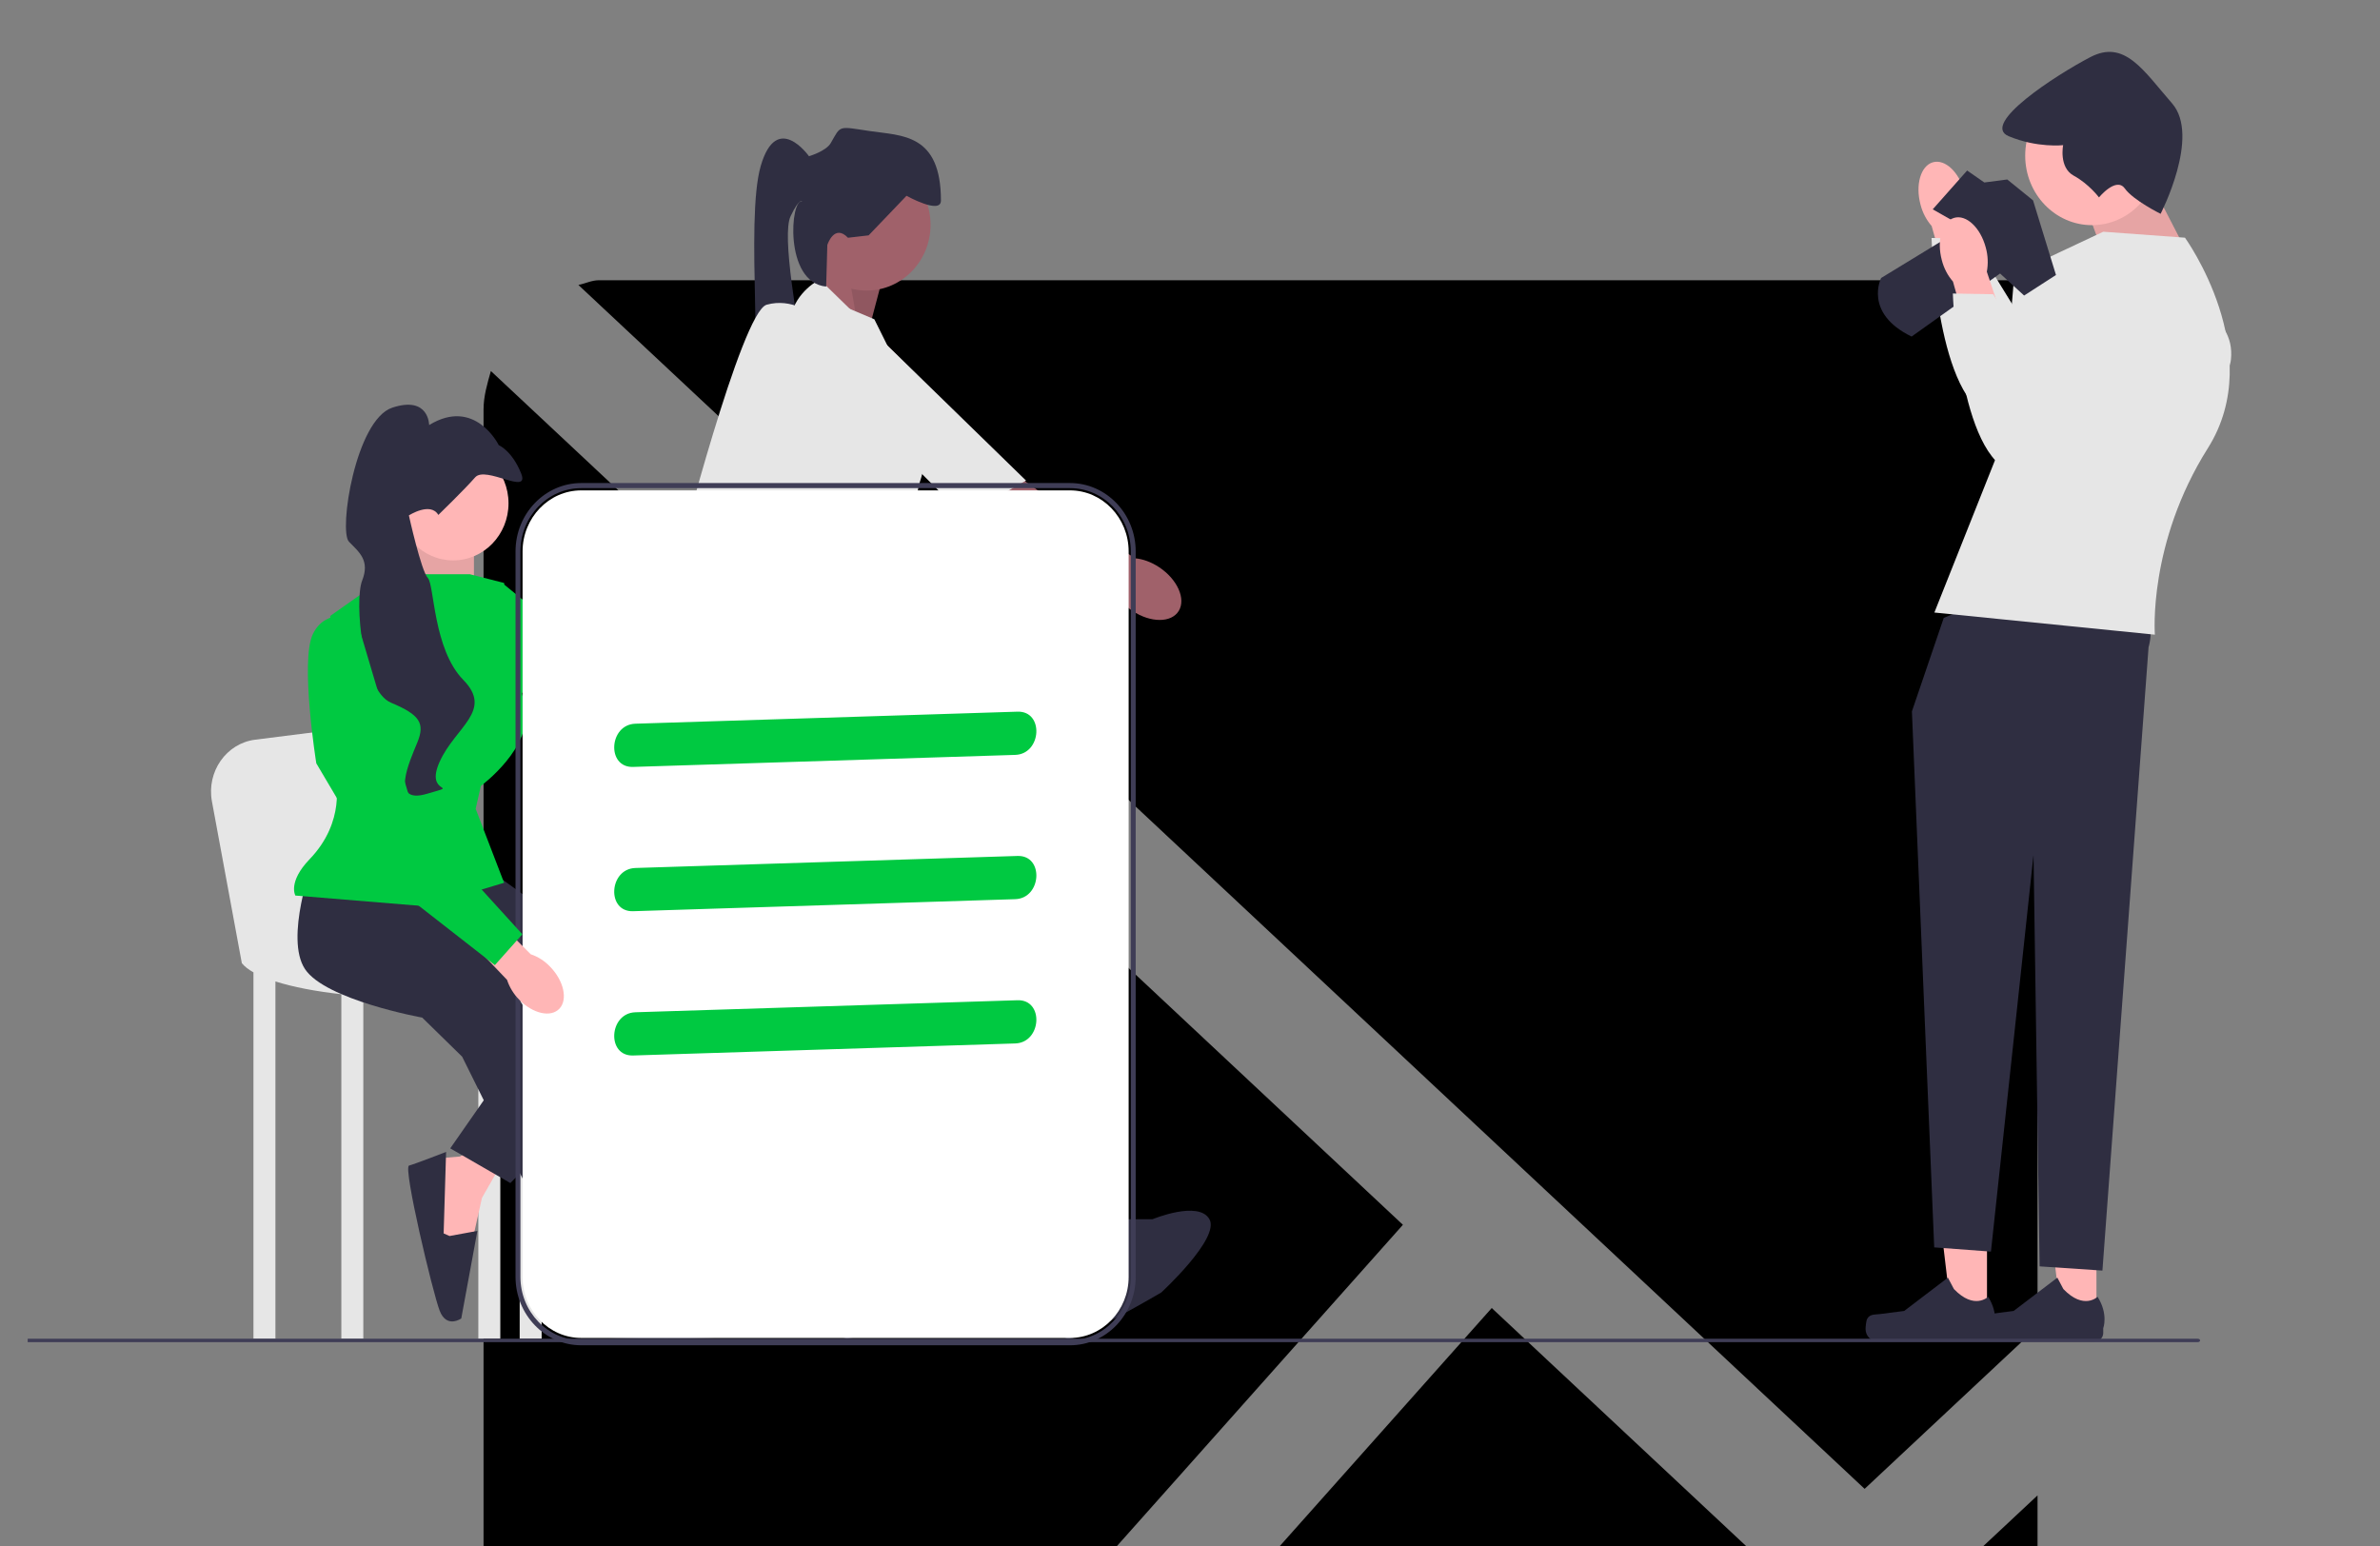 <svg width="688" height="447" viewBox="0 0 688 447" fill="none" xmlns="http://www.w3.org/2000/svg">
<rect x="0" y="0" width="688" height="447" fill="#808080" stroke="none"/>
<g clip-path="url(#clip0_279_138)">
<path d="M405.548 354.072L141.475 650.723C140.798 647.737 139.781 644.85 139.781 641.58V118.42C139.781 114.45 140.891 110.862 141.9 107.258L405.548 354.072ZM910.855 82.381C908.92 81.948 907.067 81.013 904.933 81.013H173.092C171.066 81.013 169.255 81.948 167.203 82.381L539.017 430.403L910.855 82.381ZM549.638 469.095C546.584 472.016 542.806 473.434 539.017 473.434C535.237 473.434 531.452 472.016 528.431 469.095L431.228 378.131L165.025 677.101C167.678 677.919 170.281 678.987 173.092 678.987H904.933C907.886 678.987 910.455 677.919 913.125 677.101L646.941 378.131L549.638 469.095ZM672.584 354.072L936.616 650.691C937.333 647.705 938.217 644.817 938.217 641.58V118.42C938.217 114.516 937.248 110.862 936.248 107.275L672.584 354.072Z" fill="black"/>
</g>
<path d="M251 96L255 80.875L237 74L235 87.75L251 96Z" fill="#A0616A"/>
<path opacity="0.1" d="M251.227 97L255 81.673L245 77L248.107 95.069L251.227 97Z" fill="black"/>
<path d="M340.747 176.609C342.88 173.124 340.346 167.47 335.087 163.979C332.785 162.452 330.342 161.592 328.145 161.401L325.096 159.433L284.835 131.039C284.835 131.039 257.555 98.65 251.606 96.125C245.657 93.599 240.72 97.52 240.72 97.52L238.048 104.529L280.827 148.23L317.23 168.287L322.187 171.136C323.282 173.13 325.061 175.072 327.364 176.6C332.622 180.09 338.614 180.094 340.747 176.609Z" fill="#A0616A"/>
<path d="M236.97 80.818C236.97 80.818 230.11 84.077 228.498 91.747C226.886 99.418 278.807 149.097 278.807 149.097L296.599 138.925L236.97 80.818Z" fill="#E6E6E6"/>
<path d="M269 65C269 75.493 260.717 84 250.5 84C240.283 84 232 75.493 232 65C232 54.507 240.283 46 250.5 46C260.717 46 269 54.507 269 65Z" fill="#A0616A"/>
<path d="M294 345.365L306.294 377L313.412 369.596L316 355.462L305.647 342L294 345.365Z" fill="#A0616A"/>
<path d="M222.435 338L217 357.177L227.007 366L238 358.514L236.566 338.074L222.435 338Z" fill="#A0616A"/>
<path d="M259.347 152L261 180L220 172.395L222.645 155.111L259.347 152Z" fill="#A0616A"/>
<path d="M261.885 181.099L220.407 167C220.407 167 205.143 198.636 221.734 218.58C238.326 238.524 293.409 352 293.409 352L310 343.747L286.109 271.535L259.563 204.825L261.885 181.099Z" fill="#2F2E41"/>
<path d="M215 203L228.519 275.834L220.139 340.825L239.651 343L256 262.969L250.108 209.937L215 203Z" fill="#2F2E41"/>
<path d="M321.755 352.455H333.173C333.173 352.455 346.496 346.932 349.618 352.455C352.741 357.978 335.687 373.643 335.687 373.643C335.687 373.643 311.867 387.666 308.57 386.975C305.274 386.285 303.956 378 303.956 378L300 368.334L305.933 370.405C305.933 370.405 313.844 365.573 311.867 357.288L321.755 352.455Z" fill="#2F2E41"/>
<path d="M219.608 358.363L216.914 352L212.555 361.648C212.555 361.648 202.689 371.577 215.829 376.882C228.969 382.188 244.805 387 244.805 387C244.805 387 265.159 383.613 263.948 377.321C262.737 371.03 260.542 369.278 260.542 369.278L252.426 368.976L239.355 355.259L230.188 361.052L219.608 358.363Z" fill="#2F2E41"/>
<path d="M245.132 68.729L251.102 68.036L262.049 56.599C262.049 56.599 272 62.144 272 57.985C272 38.577 260.722 39.27 251.434 37.884C242.146 36.497 243.141 36.151 240.156 41.349C238.791 43.727 233.854 45.162 233.854 45.162C233.854 45.162 224.566 31.992 219.922 47.934C215.278 63.877 221.249 113.092 216.605 117.251C211.961 121.41 235.673 125.563 233.104 109.277C230.536 92.99 225.892 68.036 228.546 62.491C231.2 56.946 231.863 58.332 231.863 58.332C228.575 56.929 226.426 81.64 238.825 82.85L239.161 70.809C239.161 70.809 241.151 64.57 245.132 68.729Z" fill="#2F2E41"/>
<path d="M252.754 92.3L233.145 84L207 167L260.793 164.926L265.637 140.154C265.637 140.154 270.366 127.26 266.444 119.652C262.522 112.044 252.754 92.3 252.754 92.3Z" fill="#E6E6E6"/>
<path d="M201.399 231C205.353 231.354 208.991 226.396 209.524 219.925C209.758 217.093 209.358 214.441 208.503 212.324L208.765 208.598L214.275 158.288C214.275 158.288 224.533 117.134 223.926 110.474C223.319 103.814 222.361 102.046 222.361 102.046L215.159 102.828L197.789 162.554L197.586 205.442L197.458 211.336C196.268 213.27 195.44 215.812 195.206 218.645C194.673 225.115 197.445 230.647 201.399 231Z" fill="#A0616A"/>
<path d="M234.838 90.848C234.838 90.848 228.886 86.027 221.612 88.093C214.337 90.159 196.115 161.091 196.115 161.091L213.015 172.798L234.838 90.848Z" fill="#E6E6E6"/>
<path d="M632.448 73.457L620.848 51.023L604.691 64.397L610.905 81.223L632.448 73.457Z" fill="#FFB6B6"/>
<path opacity="0.1" d="M632.448 73.457L620.848 51.023L604.691 64.397L610.905 81.223L632.448 73.457Z" fill="black"/>
<path d="M604.733 65.089C615.391 65.089 624.031 56.092 624.031 44.993C624.031 33.894 615.391 24.897 604.733 24.897C594.075 24.897 585.436 33.894 585.436 44.993C585.436 56.092 594.075 65.089 604.733 65.089Z" fill="#FFB6B6"/>
<path d="M567.867 55.46C566.331 49.724 562.243 45.899 558.737 46.918C555.232 47.936 553.636 53.412 555.173 59.151C555.757 61.452 556.862 63.574 558.395 65.339L565.199 89.561L576.046 85.993L568.187 62.494C568.621 60.157 568.511 57.745 567.867 55.46Z" fill="#FFB6B6"/>
<path d="M622.835 70.319L587.701 97.71L570.029 68.996L558.362 68.793C558.362 68.793 559.938 116.528 576.215 120.561C592.493 124.594 637.195 101.973 638.743 87.946C640.292 73.919 622.835 70.319 622.835 70.319Z" fill="#E6E6E6"/>
<path d="M574.394 381.463L564.289 381.462L559.482 340.873L574.396 340.874L574.394 381.463Z" fill="#FFB6B6"/>
<path d="M539.773 381.225C539.458 381.777 539.292 383.558 539.292 384.199C539.292 386.172 540.828 387.771 542.722 387.771H574.016C575.308 387.771 576.355 386.68 576.355 385.334V383.978C576.355 383.978 577.904 379.9 574.716 374.874C574.716 374.874 570.755 378.809 564.836 372.645L563.09 369.352L550.455 378.975L543.452 379.873C541.92 380.069 540.561 379.842 539.773 381.225Z" fill="#2F2E41"/>
<path d="M606.032 381.463L595.927 381.462L591.12 340.873L606.034 340.874L606.032 381.463Z" fill="#FFB6B6"/>
<path d="M571.411 381.225C571.097 381.777 570.931 383.558 570.931 384.199C570.931 386.172 572.466 387.771 574.36 387.771H605.654C606.946 387.771 607.994 386.68 607.994 385.334V383.978C607.994 383.978 609.542 379.9 606.355 374.874C606.355 374.874 602.393 378.809 596.474 372.645L594.729 369.352L582.094 378.975L575.09 379.873C573.558 380.069 572.2 379.842 571.411 381.225Z" fill="#2F2E41"/>
<path d="M561.887 178.639L552.686 205.646L559.131 360.596L575.536 361.817L587.84 247.136L589.598 366.088L607.76 367.308L621.1 187.075C621.1 187.075 625.246 174.266 612.356 168.164C599.466 162.063 561.887 178.639 561.887 178.639Z" fill="#2F2E41"/>
<path d="M559.179 177.072L622.92 183.473C622.92 183.473 620.848 157.155 638.248 129.544C655.649 101.932 631.62 68.712 631.62 68.712L608.005 66.986L582.319 79.066L578.054 129.642L559.179 177.072Z" fill="#E6E6E6"/>
<path d="M624.577 61.809C624.577 61.809 636.177 39.374 627.891 29.883C619.605 20.391 614.22 11.331 604.277 16.508C594.334 21.686 572.376 35.923 580.662 39.374C588.948 42.826 596.405 41.963 596.405 41.963C596.405 41.963 595.1 48.411 599.481 50.795C603.862 53.18 606.762 57.063 606.762 57.063C606.762 57.063 611.734 51.023 614.22 54.474C616.705 57.926 624.577 61.809 624.577 61.809Z" fill="#2F2E41"/>
<path d="M567.819 65.692L543.79 80.36C543.79 80.36 538.616 90.504 552.596 97.296L578.176 79.066L585.123 85.437L594.334 79.497L587.705 57.926L580.248 51.886L573.619 52.749L568.648 49.297L558.705 60.514L567.819 65.692Z" fill="#2F2E41"/>
<path d="M574.026 71.518C572.49 65.781 568.402 61.957 564.897 62.976C561.391 63.994 559.795 69.47 561.333 75.209C561.917 77.51 563.021 79.632 564.554 81.397L571.358 105.618L582.205 102.051L574.346 78.552C574.78 76.214 574.671 73.803 574.026 71.518Z" fill="#FFB6B6"/>
<path d="M628.995 86.377L593.86 113.767L576.189 85.054L564.521 84.851C564.521 84.851 566.097 132.586 582.375 136.618C598.652 140.651 643.354 118.031 644.903 104.004C646.451 89.977 628.995 86.377 628.995 86.377Z" fill="#E6E6E6"/>
<path d="M126.318 259.365C126.318 262.089 119.967 208 119.967 208L73.756 213.834C65.413 214.888 59.676 223.085 61.265 231.68L69.907 278.433C70.651 279.373 71.797 280.259 73.269 281.09V387H79.62V283.724C84.732 285.344 91.332 286.601 98.673 287.416V387H105.024V287.998C115.764 288.777 127.528 288.647 138.273 287.385V387H144.624V286.481C146.547 286.157 148.42 285.793 150.228 285.385V387H156.579V283.685C160.033 282.593 163.128 281.301 165.732 279.795C189.267 266.175 126.318 256.641 126.318 259.365Z" fill="#E6E6E6"/>
<path d="M173.343 359L181.179 367.129L192 372.935L190.881 383L170.358 380.677L167.746 375.258L168.493 370.613L167 363.258L173.343 359Z" fill="#FFB6B6"/>
<path d="M188.792 378.464L189.438 370L211.736 380.766C211.736 380.766 213.463 385.753 208.086 386.521C202.709 387.288 166.977 387.288 166.977 385.37C166.977 383.451 166 373.631 166 373.631L187.664 379.999L188.792 378.464Z" fill="#2F2E41"/>
<path d="M145 336.355L139.329 346.279L136.564 358.644L126.88 360L124 338.696L128.423 334.719L132.95 334.325L139.458 331L145 336.355Z" fill="#FFB6B6"/>
<path d="M129.95 357.314L138 355.835L133.342 381.144C133.342 381.144 129.107 384.151 127.093 378.896C125.08 373.641 116.454 337.433 118.243 336.95C120.032 336.466 128.955 333 128.955 333L128.246 356.558L129.95 357.314Z" fill="#2F2E41"/>
<path d="M120.125 151L119 174.613L137 175V154.687L120.125 151Z" fill="#FFB6B6"/>
<path opacity="0.1" d="M120.125 151L119 174.613L137 175V154.687L120.125 151Z" fill="black"/>
<path d="M90.405 249C90.405 249 82.214 271.198 88.171 280.155C94.129 289.112 122.054 294.175 122.054 294.175L133.596 305.469L164.128 367L182 362.716L156.681 299.627C156.681 299.627 141.788 274.314 136.203 270.809C130.618 267.304 120.218 254.144 120.218 254.144L90.405 249Z" fill="#2F2E41"/>
<path d="M140.728 251L152.363 259.412C152.363 259.412 193.607 270.665 180.387 296.886C167.167 323.106 147.526 342 147.526 342L130.152 331.975L158.102 291.873L109 261.411L140.728 251Z" fill="#2F2E41"/>
<path d="M245.366 218.416C250.784 219.573 254.613 223.481 253.919 227.142C253.224 230.804 248.27 232.833 242.851 231.674C240.68 231.243 238.638 230.265 236.896 228.824L214 223.611L215.964 214L238.835 218.597C240.967 217.983 243.207 217.921 245.366 218.416Z" fill="#FFB6B6"/>
<path d="M135.821 166H112.572L95.471 178.049L96.966 225.466C96.966 225.466 100.09 237.373 89.493 248.397C83.142 255.004 85.384 258.891 85.384 258.891L123.118 262L145.722 255.198L137.502 233.822L138.997 227.215C138.997 227.215 154.315 215.943 151.7 204.283C149.084 192.623 145.722 168.526 145.722 168.526L135.821 166Z" fill="#00C941"/>
<path d="M191.011 206.085L145.77 169C145.77 169 136.962 171.448 138.102 179.94C139.241 188.433 159.322 209.914 159.322 209.914L193.844 225.934L233.372 228L235 216.177L191.011 206.085Z" fill="#00C941"/>
<path d="M131 162C139.837 162 147 154.613 147 145.5C147 136.387 139.837 129 131 129C122.163 129 115 136.387 115 145.5C115 154.613 122.163 162 131 162Z" fill="#FFB6B6"/>
<path d="M126.713 148.858C126.713 148.858 134.309 141.491 137.348 138.001C140.386 134.512 153.301 143.43 150.642 136.838C147.983 130.246 144.185 128.695 144.185 128.695C144.185 128.695 137.348 114.737 124.054 122.879C124.054 122.879 124.054 114.349 113.419 117.839C102.784 121.328 97.846 153.511 100.885 156.613C103.923 159.715 106.962 162.042 104.683 167.858C102.404 173.674 104.683 199.653 113.039 203.143C121.395 206.632 122.915 209.099 120.636 214.651C118.357 220.204 112.659 232.611 123.294 229.509C133.929 226.408 122.535 230.285 127.093 220.204C131.65 210.122 142.665 205.469 133.929 196.551C125.193 187.633 125.573 169.021 123.674 167.082C121.775 165.144 118.198 148.997 118.198 148.997C118.198 148.997 124.434 144.981 126.713 148.858Z" fill="#2F2E41"/>
<path d="M635.293 388H8V387H635.293C635.683 387 636 387.224 636 387.5C636 387.776 635.683 388 635.293 388Z" fill="#3F3D56"/>
<path d="M309.311 386.78H168.017C158.667 386.78 151.062 378.86 151.062 369.122V159.419C151.062 149.681 158.667 141.761 168.017 141.761H309.311C318.66 141.761 326.266 149.681 326.266 159.419V369.122C326.266 378.86 318.66 386.78 309.311 386.78Z" fill="white"/>
<path d="M309.31 388.9H168.017C157.545 388.9 149.026 380.028 149.026 369.123V159.419C149.026 148.513 157.545 139.641 168.017 139.641H309.31C319.782 139.641 328.302 148.513 328.302 159.419V369.123C328.302 380.028 319.782 388.9 309.31 388.9ZM168.017 141.113C158.325 141.113 150.44 149.325 150.44 159.419V369.123C150.44 379.216 158.325 387.428 168.017 387.428H309.31C319.002 387.428 326.887 379.216 326.887 369.123V159.419C326.887 149.325 319.002 141.113 309.31 141.113H168.017Z" fill="#3F3D56"/>
<path d="M183.012 221.705L293.465 218.227C301.136 217.986 301.872 205.49 294.131 205.734L183.679 209.211C176.007 209.452 175.271 221.948 183.012 221.705Z" fill="#00C941"/>
<path d="M183.012 263.415L293.465 259.937C301.136 259.696 301.872 247.2 294.131 247.444L183.679 250.921C176.007 251.162 175.271 263.658 183.012 263.415Z" fill="#00C941"/>
<path d="M183.012 305.125L293.465 301.647C301.136 301.406 301.872 288.91 294.131 289.154L183.679 292.631C176.007 292.872 175.271 305.368 183.012 305.125Z" fill="#00C941"/>
<path d="M159.007 279.439C162.967 283.491 164.188 288.923 161.734 291.571C159.28 294.219 154.081 293.081 150.12 289.027C148.517 287.431 147.3 285.454 146.573 283.262L130 265.871L136.56 259L153.427 275.864C155.532 276.57 157.445 277.796 159.007 279.439Z" fill="#FFB6B6"/>
<path d="M119.974 235.977L102.947 178.612C102.947 178.612 94.245 175.512 90.461 183.264C86.678 191.016 91.437 220.667 91.437 220.667L111.271 254.194L143.054 279L151 270.085L119.974 235.977Z" fill="#00C941"/>
<defs>
<clipPath id="clip0_279_138">
<rect width="525" height="377" fill="white" transform="translate(64 70)"/>
</clipPath>
</defs>
</svg>
